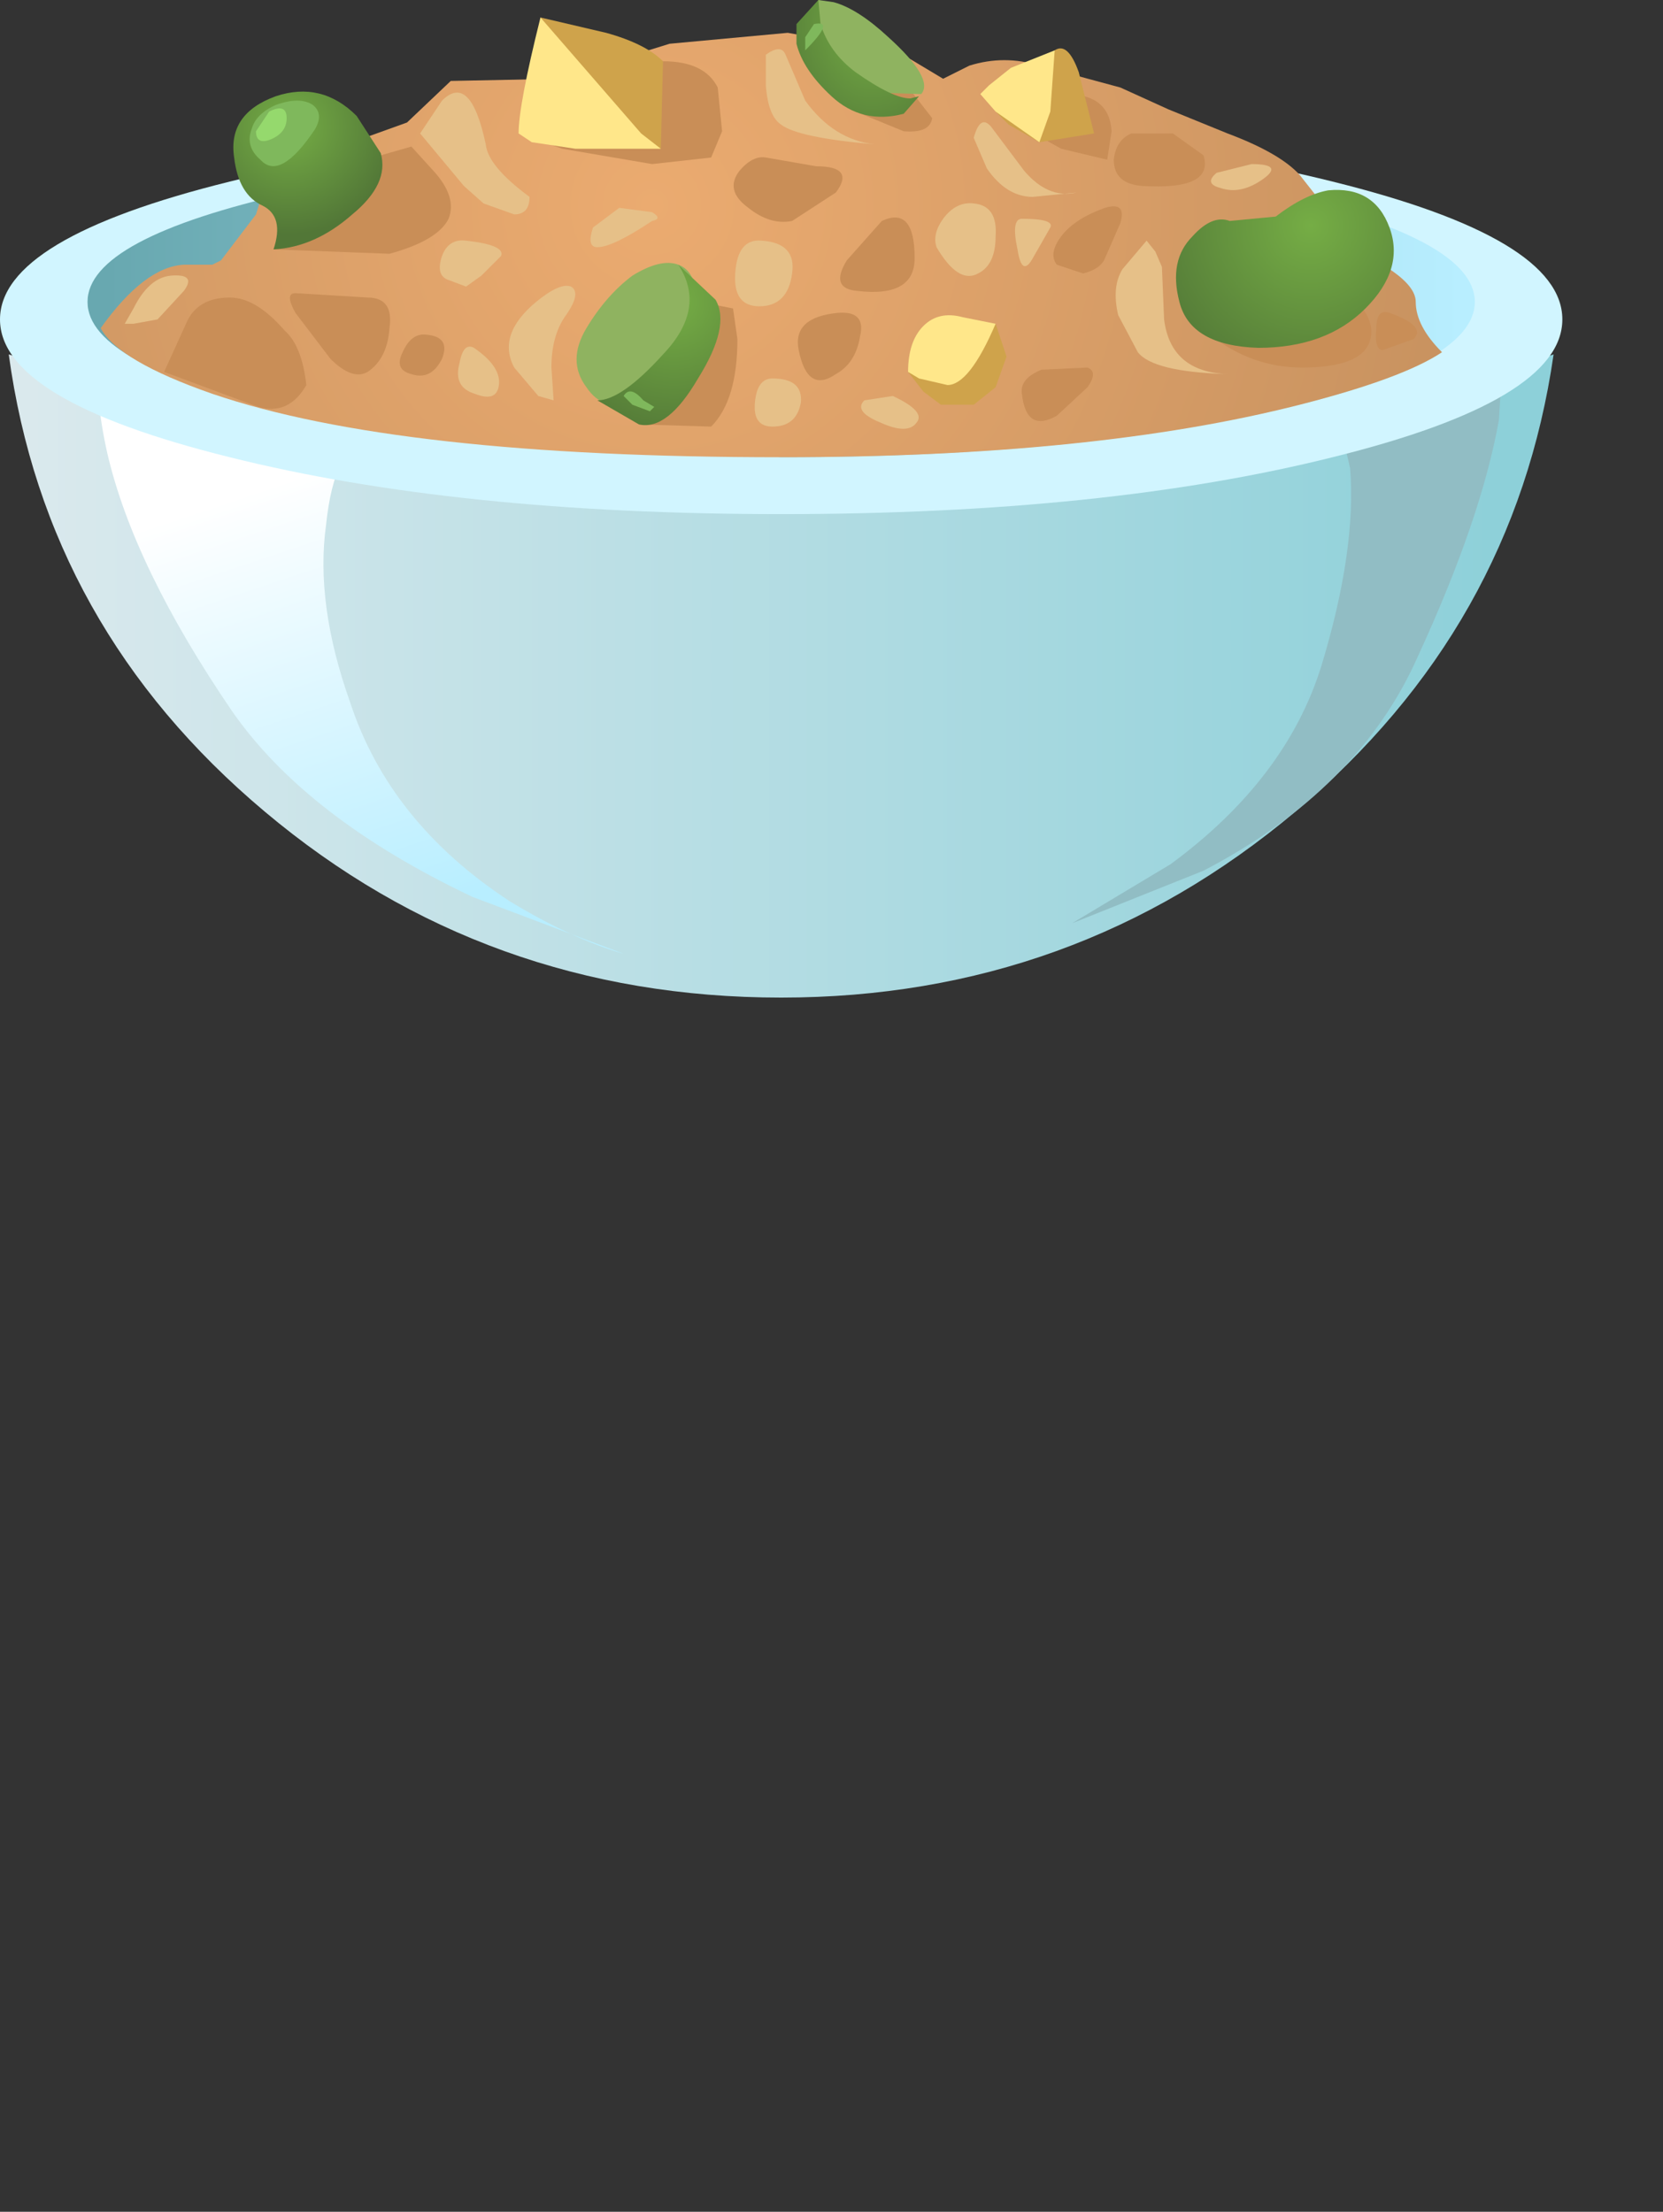 <?xml version="1.0" encoding="UTF-8" standalone="no"?>
<svg xmlns:xlink="http://www.w3.org/1999/xlink" height="50.55px" width="38.0px" xmlns="http://www.w3.org/2000/svg">
  <rect width="100%" height="100%" fill="#333333" stroke="none"/>
  <g transform="matrix(1.0, 0.0, 0.0, 1.0, 0.0, 0.0)">
    <use height="14.7" transform="matrix(1.0, 0.0, 0.0, 1.0, 0.2, 8.1)" width="35.3" xlink:href="#shape0"/>
    <use height="13.45" transform="matrix(1.0, 0.0, 0.0, 1.0, 2.25, 8.35)" width="12.0" xlink:href="#sprite0"/>
    <use height="21.1" transform="matrix(1.0, 0.0, 0.0, 1.0, 0.0, 0.0)" width="35.7" xlink:href="#shape2"/>
  </g>
  <defs>
    <g id="shape0" transform="matrix(1.0, 0.0, 0.0, 1.0, -0.2, -8.1)">
      <path d="M17.85 10.55 Q27.85 10.55 35.5 8.1 34.6 14.35 29.6 18.55 24.55 22.8 17.85 22.8 11.1 22.8 6.05 18.55 1.05 14.35 0.2 8.1 7.85 10.55 17.85 10.55" fill="url(#gradient0)" fill-rule="evenodd" stroke="none"/>
    </g>
    <linearGradient gradientTransform="matrix(0.021, 0.0, 0.0, -0.021, 17.85, 15.45)" gradientUnits="userSpaceOnUse" id="gradient0" spreadMethod="pad" x1="-819.2" x2="819.2">
      <stop offset="0.0" stop-color="#dae9ed"/>
      <stop offset="0.984" stop-color="#8dd0d9"/>
    </linearGradient>
    <g id="sprite0" transform="matrix(1.0, 0.0, 0.0, 1.0, 0.0, 0.0)">
      <use height="13.45" transform="matrix(1.0, 0.0, 0.0, 1.0, 0.0, 0.0)" width="12.0" xlink:href="#shape1"/>
    </g>
    <g id="shape1" transform="matrix(1.0, 0.0, 0.0, 1.0, 0.0, 0.0)">
      <path d="M0.05 0.0 L5.55 2.25 Q5.3 2.7 5.2 3.65 4.95 5.45 5.75 7.7 6.65 10.45 9.4 12.25 10.8 13.1 12.0 13.45 L8.55 12.15 Q4.75 10.35 3.05 7.9 0.8 4.6 0.2 2.0 -0.1 0.65 0.05 0.0" fill="url(#gradient1)" fill-rule="evenodd" stroke="none"/>
    </g>
    <linearGradient gradientTransform="matrix(0.002, 0.006, 0.006, -0.002, 5.95, 7.5)" gradientUnits="userSpaceOnUse" id="gradient1" spreadMethod="pad" x1="-819.2" x2="819.2">
      <stop offset="0.004" stop-color="#ffffff"/>
      <stop offset="1.0" stop-color="#b8eeff"/>
    </linearGradient>
    <g id="shape2" transform="matrix(1.0, 0.0, 0.0, 1.0, 0.0, 0.0)">
      <path d="M30.55 9.4 L34.35 8.0 34.25 9.6 Q33.85 11.85 32.4 15.0 31.05 18.05 27.5 19.9 L24.5 21.1 26.75 19.75 Q29.4 17.8 30.2 15.2 31.0 12.55 30.85 10.7 L30.55 9.4" fill="#91bdc4" fill-rule="evenodd" stroke="none"/>
      <path d="M35.7 7.3 Q35.7 9.15 30.45 10.45 25.25 11.75 17.85 11.75 10.45 11.75 5.25 10.45 0.0 9.15 0.0 7.3 0.0 5.45 5.25 4.15 10.45 2.85 17.85 2.85 25.25 2.85 30.45 4.15 35.7 5.45 35.7 7.3" fill="#d1f5ff" fill-rule="evenodd" stroke="none"/>
      <path d="M33.7 6.9 Q33.7 8.35 29.05 9.4 24.4 10.45 17.85 10.45 L6.65 9.4 Q2.0 8.35 2.0 6.9 2.0 5.45 6.65 4.4 11.25 3.4 17.85 3.4 L29.05 4.4 Q33.7 5.45 33.7 6.9" fill="url(#gradient2)" fill-rule="evenodd" stroke="none"/>
      <path d="M32.95 8.05 Q32.05 8.65 29.7 9.25 25.0 10.45 17.85 10.45 9.1 10.45 4.85 9.0 2.7 8.25 2.3 7.5 3.3 6.1 4.2 6.05 L4.85 6.05 5.05 5.95 5.85 4.9 6.05 4.25 6.8 3.7 9.3 2.8 10.3 1.85 12.8 1.8 13.85 1.45 15.3 1.0 18.0 0.75 20.55 1.2 21.55 1.8 22.15 1.5 Q22.95 1.25 23.75 1.5 L25.6 2.0 26.7 2.5 28.05 3.05 Q29.25 3.5 29.7 4.0 L31.0 5.65 31.75 6.15 Q32.35 6.55 32.35 6.9 32.35 7.45 32.95 8.05" fill="url(#gradient3)" fill-rule="evenodd" stroke="none"/>
      <path d="M22.4 2.15 L24.35 2.15 Q25.35 2.15 25.4 3.0 L25.3 3.65 24.25 3.4 22.9 2.65 22.4 2.15" fill="#c98e57" fill-rule="evenodd" stroke="none"/>
      <path d="M11.85 3.05 L12.95 2.25 Q14.2 1.4 15.15 1.4 16.1 1.4 16.4 2.0 L16.5 3.0 16.25 3.6 14.9 3.75 12.85 3.4 11.85 3.05" fill="#c98e57" fill-rule="evenodd" stroke="none"/>
      <path d="M6.5 7.55 Q6.9 7.9 7.0 8.8 6.6 9.5 5.9 9.3 L3.75 8.5 4.25 7.4 Q4.5 6.8 5.25 6.8 5.85 6.8 6.5 7.55" fill="#c98e57" fill-rule="evenodd" stroke="none"/>
      <path d="M6.25 5.7 L6.85 4.8 Q6.9 4.0 8.35 3.65 L9.4 3.35 9.9 3.9 Q10.45 4.5 10.25 5.0 10.0 5.5 8.9 5.8 L6.25 5.7" fill="#c98e57" fill-rule="evenodd" stroke="none"/>
      <path d="M19.0 2.2 L19.45 1.7 20.6 1.8 21.3 2.7 Q21.25 3.05 20.65 3.0 L19.55 2.55 19.0 2.2" fill="#c98e57" fill-rule="evenodd" stroke="none"/>
      <path d="M14.6 9.7 L14.5 9.15 14.9 8.05 Q15.45 6.95 16.0 6.9 L16.75 7.05 16.85 7.75 Q16.85 9.15 16.25 9.75 L14.6 9.7" fill="#c98e57" fill-rule="evenodd" stroke="none"/>
      <path d="M26.95 6.9 Q27.45 6.45 28.55 6.25 29.8 6.0 30.6 6.55 31.5 7.2 31.3 7.8 31.1 8.4 29.75 8.4 28.6 8.4 27.65 7.65 L26.95 6.9" fill="#c98e57" fill-rule="evenodd" stroke="none"/>
      <path d="M15.1 3.4 Q13.25 3.25 12.75 2.55 L12.35 0.4 13.85 0.75 Q14.75 1.0 15.15 1.4 L15.1 3.4" fill="#cfa34b" fill-rule="evenodd" stroke="none"/>
      <path d="M11.85 3.05 Q11.85 2.4 12.35 0.4 L14.65 3.05 15.1 3.4 13.15 3.4 12.15 3.25 11.85 3.05" fill="#ffe78a" fill-rule="evenodd" stroke="none"/>
      <path d="M25.0 3.05 L23.75 3.25 23.05 2.85 22.75 2.55 24.1 1.15 Q24.4 0.95 24.65 1.65 L25.0 3.05" fill="#cfa34b" fill-rule="evenodd" stroke="none"/>
      <path d="M24.0 2.55 L23.75 3.25 22.75 2.55 22.4 2.15 22.6 1.95 23.1 1.55 24.1 1.15 24.0 2.55" fill="#ffe78a" fill-rule="evenodd" stroke="none"/>
      <path d="M21.5 7.9 L22.75 7.4 23.0 8.15 22.75 8.85 22.25 9.25 21.5 9.25 21.1 8.95 20.75 8.5 21.15 8.1 21.5 7.9" fill="#cfa34b" fill-rule="evenodd" stroke="none"/>
      <path d="M20.75 8.5 Q20.75 7.8 21.1 7.45 21.45 7.1 22.0 7.25 L22.75 7.4 Q22.15 8.8 21.65 8.8 L21.0 8.65 20.75 8.5" fill="#ffe78a" fill-rule="evenodd" stroke="none"/>
      <path d="M8.4 6.8 Q9.0 6.8 8.9 7.5 8.85 8.2 8.4 8.5 8.05 8.7 7.55 8.2 L6.75 7.15 Q6.5 6.7 6.75 6.7 L8.4 6.8" fill="#c98e57" fill-rule="evenodd" stroke="none"/>
      <path d="M9.75 7.65 Q10.3 7.7 10.1 8.2 9.85 8.7 9.4 8.55 9.0 8.45 9.2 8.05 9.4 7.6 9.75 7.65" fill="#c98e57" fill-rule="evenodd" stroke="none"/>
      <path d="M18.65 3.8 Q19.55 3.8 19.1 4.4 L18.1 5.05 Q17.6 5.15 17.1 4.75 16.55 4.35 16.9 3.9 17.2 3.55 17.5 3.6 L18.65 3.8" fill="#c98e57" fill-rule="evenodd" stroke="none"/>
      <path d="M20.15 5.05 Q20.9 4.7 20.9 5.9 20.9 6.8 19.6 6.65 18.95 6.6 19.35 5.95 L20.15 5.05" fill="#c98e57" fill-rule="evenodd" stroke="none"/>
      <path d="M19.15 7.15 Q19.8 7.1 19.65 7.7 19.55 8.3 19.1 8.55 18.45 9.0 18.25 8.0 18.1 7.25 19.15 7.15" fill="#c98e57" fill-rule="evenodd" stroke="none"/>
      <path d="M24.85 8.4 Q25.1 8.5 24.85 8.85 L24.15 9.5 Q23.45 9.9 23.35 9.0 23.3 8.65 23.8 8.45 L24.85 8.4" fill="#c98e57" fill-rule="evenodd" stroke="none"/>
      <path d="M25.25 4.75 Q25.75 4.6 25.6 5.1 L25.25 5.9 Q25.15 6.15 24.75 6.25 L24.15 6.05 Q23.95 5.8 24.25 5.4 24.55 5.0 25.25 4.75" fill="#c98e57" fill-rule="evenodd" stroke="none"/>
      <path d="M25.85 3.05 L26.8 3.05 27.5 3.55 Q27.75 4.35 26.1 4.25 25.45 4.2 25.45 3.65 25.5 3.2 25.85 3.05" fill="#c98e57" fill-rule="evenodd" stroke="none"/>
      <path d="M31.75 7.15 Q32.6 7.45 32.3 7.75 L31.6 8.0 Q31.4 8.0 31.45 7.5 31.45 7.05 31.75 7.15" fill="#c98e57" fill-rule="evenodd" stroke="none"/>
      <path d="M3.9 6.3 Q4.5 6.25 4.2 6.65 L3.6 7.3 3.05 7.4 2.85 7.4 3.05 7.05 Q3.4 6.35 3.9 6.3" fill="#e6c088" fill-rule="evenodd" stroke="none"/>
      <path d="M10.1 2.3 Q10.75 1.65 11.1 3.3 11.15 3.8 12.1 4.5 12.1 4.9 11.75 4.9 L11.05 4.65 10.6 4.25 9.6 3.05 10.1 2.3" fill="#e6c088" fill-rule="evenodd" stroke="none"/>
      <path d="M10.65 5.5 Q11.55 5.6 11.45 5.85 L11.0 6.3 10.65 6.55 10.25 6.4 Q9.95 6.3 10.1 5.85 10.25 5.45 10.65 5.5" fill="#e6c088" fill-rule="evenodd" stroke="none"/>
      <path d="M12.25 6.9 Q12.8 6.45 13.05 6.55 13.3 6.7 12.9 7.25 12.6 7.7 12.6 8.4 L12.65 9.15 12.3 9.05 11.75 8.4 Q11.35 7.65 12.25 6.9" fill="#e6c088" fill-rule="evenodd" stroke="none"/>
      <path d="M14.15 4.75 L14.9 4.85 Q15.15 5.0 14.9 5.05 14.0 5.65 13.65 5.65 13.4 5.65 13.55 5.2 L14.15 4.75" fill="#e6c088" fill-rule="evenodd" stroke="none"/>
      <path d="M17.5 1.25 Q17.85 1.0 17.95 1.25 L18.4 2.3 Q19.05 3.2 20.0 3.3 18.25 3.15 17.85 2.85 17.55 2.65 17.5 1.95 L17.5 1.25" fill="#e6c088" fill-rule="evenodd" stroke="none"/>
      <path d="M22.25 3.15 Q22.4 2.6 22.65 2.9 L23.4 3.9 Q23.95 4.55 24.6 4.4 L23.6 4.5 Q23.0 4.5 22.55 3.85 L22.25 3.15" fill="#e6c088" fill-rule="evenodd" stroke="none"/>
      <path d="M22.25 4.65 Q22.8 4.7 22.75 5.4 22.75 6.05 22.35 6.25 21.9 6.5 21.4 5.65 21.3 5.35 21.55 5.0 21.85 4.6 22.25 4.65" fill="#e6c088" fill-rule="evenodd" stroke="none"/>
      <path d="M23.35 5.0 Q24.1 5.0 24.0 5.2 L23.6 5.9 Q23.35 6.35 23.25 5.7 23.1 5.0 23.35 5.0" fill="#e6c088" fill-rule="evenodd" stroke="none"/>
      <path d="M17.4 5.5 Q18.2 5.55 18.1 6.25 18.0 7.0 17.35 7.0 16.75 7.0 16.8 6.25 16.85 5.45 17.4 5.5" fill="#e6c088" fill-rule="evenodd" stroke="none"/>
      <path d="M17.65 8.65 Q18.35 8.65 18.3 9.2 18.2 9.75 17.65 9.75 17.2 9.75 17.25 9.2 17.3 8.65 17.65 8.65" fill="#e6c088" fill-rule="evenodd" stroke="none"/>
      <path d="M20.4 9.05 Q21.15 9.4 20.95 9.65 20.75 9.95 20.1 9.65 19.5 9.4 19.75 9.15 L20.4 9.05" fill="#e6c088" fill-rule="evenodd" stroke="none"/>
      <path d="M26.4 5.75 L26.55 6.1 26.6 7.3 Q26.75 8.5 28.05 8.55 26.35 8.5 26.0 8.05 L25.55 7.2 Q25.4 6.55 25.65 6.15 L26.2 5.5 26.4 5.75" fill="#e6c088" fill-rule="evenodd" stroke="none"/>
      <path d="M28.6 3.75 Q29.35 3.75 28.85 4.1 28.35 4.45 27.9 4.3 27.5 4.2 27.8 3.95 L28.6 3.75" fill="#e6c088" fill-rule="evenodd" stroke="none"/>
      <path d="M10.9 8.0 Q11.45 8.4 11.4 8.8 11.35 9.2 10.85 9.0 10.35 8.85 10.5 8.3 10.6 7.75 10.9 8.0" fill="#e6c088" fill-rule="evenodd" stroke="none"/>
      <path d="M8.7 3.5 Q8.9 4.2 8.05 4.9 7.2 5.65 6.25 5.7 6.5 4.95 6.0 4.7 5.45 4.45 5.35 3.6 5.2 2.6 6.3 2.2 7.35 1.85 8.15 2.65 L8.7 3.5" fill="url(#gradient4)" fill-rule="evenodd" stroke="none"/>
      <path d="M28.1 5.05 L29.15 4.95 Q29.8 4.45 30.35 4.35 31.4 4.25 31.75 5.2 32.1 6.15 31.2 7.05 30.3 7.95 28.75 7.95 27.2 7.9 26.95 6.9 26.7 5.95 27.25 5.4 27.7 4.9 28.1 5.05" fill="url(#gradient5)" fill-rule="evenodd" stroke="none"/>
      <path d="M18.85 1.6 L18.55 1.05 Q18.45 0.6 18.7 0.0 L19.05 0.05 Q19.6 0.2 20.3 0.85 21.35 1.8 21.05 2.15 L19.45 2.1 18.95 1.75 18.85 1.6" fill="#8fb360" fill-rule="evenodd" stroke="none"/>
      <path d="M21.0 2.2 L20.65 2.6 Q19.7 2.85 19.0 2.2 18.35 1.6 18.2 1.0 L18.2 0.55 18.7 0.0 18.75 0.55 Q18.95 1.2 19.55 1.65 20.4 2.25 20.8 2.25 L21.0 2.2" fill="url(#gradient6)" fill-rule="evenodd" stroke="none"/>
      <path d="M15.9 7.45 Q15.45 8.75 14.5 9.15 13.8 9.45 13.4 8.85 12.95 8.25 13.4 7.5 13.85 6.75 14.45 6.3 15.1 5.9 15.5 6.05 16.05 6.25 15.9 7.45" fill="#8fb360" fill-rule="evenodd" stroke="none"/>
      <path d="M15.5 6.05 L16.35 6.85 Q16.7 7.45 15.95 8.65 15.25 9.85 14.6 9.7 L13.65 9.15 Q14.2 9.15 15.15 8.1 16.15 7.05 15.5 6.05" fill="url(#gradient7)" fill-rule="evenodd" stroke="none"/>
      <path d="M6.3 2.4 Q6.85 2.2 7.15 2.4 7.4 2.6 7.2 2.95 6.4 4.15 5.95 3.65 5.6 3.35 5.75 2.95 5.85 2.6 6.3 2.4" fill="#7fb85c" fill-rule="evenodd" stroke="none"/>
      <path d="M18.6 0.55 Q19.1 0.45 18.4 1.15 L18.4 0.85 18.6 0.55" fill="#7fb85c" fill-rule="evenodd" stroke="none"/>
      <path d="M14.25 9.05 Q14.4 8.8 14.7 9.15 L14.95 9.3 14.85 9.4 14.45 9.25 14.25 9.05" fill="#7fb85c" fill-rule="evenodd" stroke="none"/>
      <path d="M6.15 2.55 Q6.55 2.35 6.55 2.7 6.55 3.05 6.15 3.2 5.85 3.3 5.85 3.0 L6.15 2.55" fill="#95d96d" fill-rule="evenodd" stroke="none"/>
    </g>
    <linearGradient gradientTransform="matrix(0.019, 0.0, 0.0, -0.019, 17.85, 6.9)" gradientUnits="userSpaceOnUse" id="gradient2" spreadMethod="pad" x1="-819.2" x2="819.2">
      <stop offset="0.004" stop-color="#68a8b0"/>
      <stop offset="1.0" stop-color="#b8eeff"/>
    </linearGradient>
    <radialGradient cx="0" cy="0" gradientTransform="matrix(0.022, 0.0, 0.0, -0.022, 14.9, 4.7)" gradientUnits="userSpaceOnUse" id="gradient3" r="819.2" spreadMethod="pad">
      <stop offset="0.0" stop-color="#ebab70"/>
      <stop offset="1.0" stop-color="#c99360"/>
    </radialGradient>
    <radialGradient cx="0" cy="0" gradientTransform="matrix(0.003, 0.0, 0.0, -0.003, 6.6, 2.9)" gradientUnits="userSpaceOnUse" id="gradient4" r="819.2" spreadMethod="pad">
      <stop offset="0.0" stop-color="#75ad45"/>
      <stop offset="1.0" stop-color="#527737"/>
    </radialGradient>
    <radialGradient cx="0" cy="0" gradientTransform="matrix(0.005, 0.0, 0.0, -0.005, 29.95, 5.15)" gradientUnits="userSpaceOnUse" id="gradient5" r="819.2" spreadMethod="pad">
      <stop offset="0.0" stop-color="#75ad45"/>
      <stop offset="1.0" stop-color="#527737"/>
    </radialGradient>
    <radialGradient cx="0" cy="0" gradientTransform="matrix(0.003, -3.0E-4, -3.0E-4, -0.004, 19.9, 0.5)" gradientUnits="userSpaceOnUse" id="gradient6" r="819.2" spreadMethod="pad">
      <stop offset="0.0" stop-color="#75ad45"/>
      <stop offset="1.0" stop-color="#527737"/>
    </radialGradient>
    <radialGradient cx="0" cy="0" gradientTransform="matrix(0.004, 0.0, 0.0, -0.004, 15.4, 6.9)" gradientUnits="userSpaceOnUse" id="gradient7" r="819.2" spreadMethod="pad">
      <stop offset="0.0" stop-color="#75ad45"/>
      <stop offset="1.0" stop-color="#527737"/>
    </radialGradient>
  </defs>
</svg>
